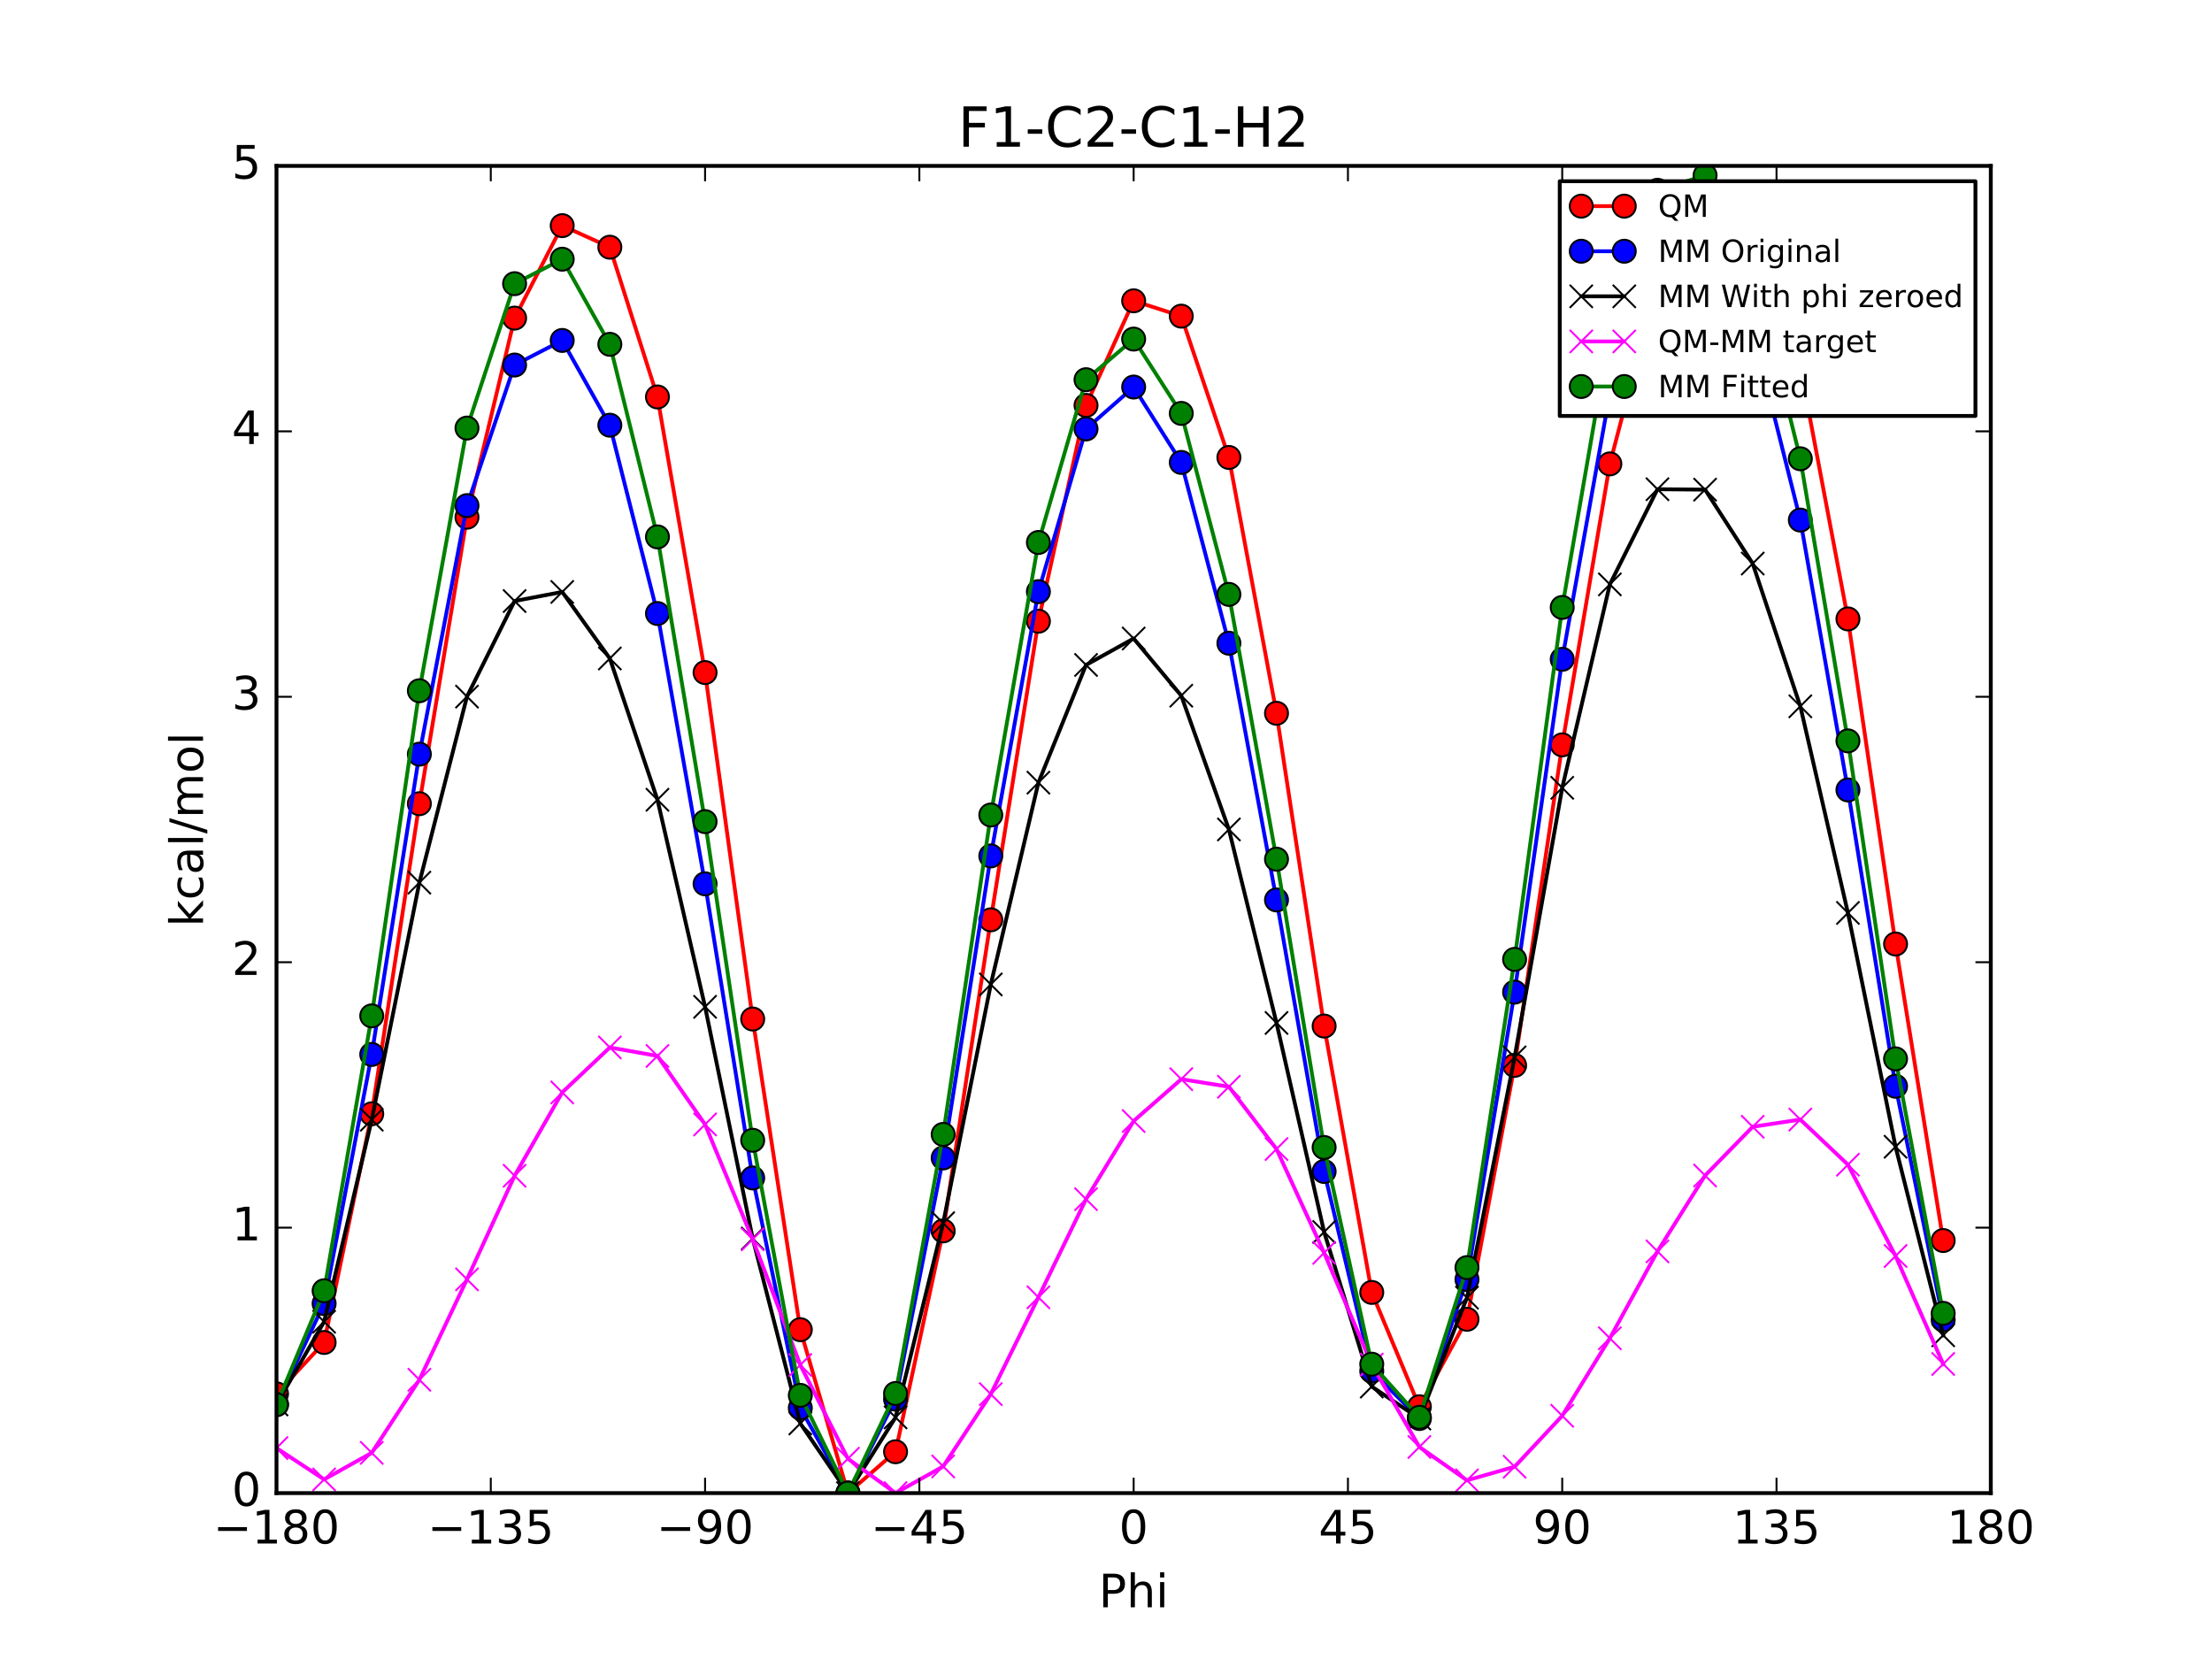 <?xml version="1.0" encoding="utf-8" standalone="no"?>
<!DOCTYPE svg PUBLIC "-//W3C//DTD SVG 1.1//EN"
  "http://www.w3.org/Graphics/SVG/1.1/DTD/svg11.dtd">
<!-- Created with matplotlib (http://matplotlib.org/) -->
<svg height="432pt" version="1.1" viewBox="0 0 576 432" width="576pt" xmlns="http://www.w3.org/2000/svg" xmlns:xlink="http://www.w3.org/1999/xlink">
 <defs>
  <style type="text/css">
*{stroke-linecap:butt;stroke-linejoin:round;stroke-miterlimit:100000;}
  </style>
 </defs>
 <g id="figure_1">
  <g id="patch_1">
   <path d="M 0 432 
L 576 432 
L 576 0 
L 0 0 
z
" style="fill:#ffffff;"/>
  </g>
  <g id="axes_1">
   <g id="patch_2">
    <path d="M 72 388.8 
L 518.4 388.8 
L 518.4 43.2 
L 72 43.2 
z
" style="fill:#ffffff;"/>
   </g>
   <g id="line2d_1">
    <path clip-path="url(#pa36a71d120)" d="M 72 362.944 
L 84.4 349.575 
L 96.8 290.037 
L 109.2 209.284 
L 121.6 134.681 
L 134 82.834 
L 146.4 58.759 
L 158.8 64.37 
L 171.2 103.367 
L 183.6 175.13 
L 196 265.352 
L 208.4 346.251 
L 220.8 388.8 
L 233.2 378.036 
L 245.6 320.522 
L 258 239.521 
L 270.4 161.763 
L 282.8 105.564 
L 295.2 78.333 
L 307.6 82.325 
L 320 119.121 
L 332.4 185.737 
L 344.8 267.187 
L 357.2 336.546 
L 369.6 366.315 
L 382 343.537 
L 394.4 277.42 
L 406.8 193.961 
L 419.2 120.798 
L 431.6 73.403 
L 444 53.758 
L 456.4 60.309 
L 468.8 95.603 
L 481.2 161.164 
L 493.6 245.816 
L 506 323.035 
" style="fill:none;stroke:#ff0000;stroke-linecap:square;"/>
    <defs>
     <path d="M 0 3 
C 0.796 3 1.559 2.684 2.121 2.121 
C 2.684 1.559 3 0.796 3 0 
C 3 -0.796 2.684 -1.559 2.121 -2.121 
C 1.559 -2.684 0.796 -3 0 -3 
C -0.796 -3 -1.559 -2.684 -2.121 -2.121 
C -2.684 -1.559 -3 -0.796 -3 0 
C -3 0.796 -2.684 1.559 -2.121 2.121 
C -1.559 2.684 -0.796 3 0 3 
z
" id="maefcdd4229" style="stroke:#000000;stroke-width:0.5;"/>
    </defs>
    <g clip-path="url(#pa36a71d120)">
     <use style="fill:#ff0000;stroke:#000000;stroke-width:0.5;" x="72" xlink:href="#maefcdd4229" y="362.944"/>
     <use style="fill:#ff0000;stroke:#000000;stroke-width:0.5;" x="84.4" xlink:href="#maefcdd4229" y="349.575"/>
     <use style="fill:#ff0000;stroke:#000000;stroke-width:0.5;" x="96.8" xlink:href="#maefcdd4229" y="290.037"/>
     <use style="fill:#ff0000;stroke:#000000;stroke-width:0.5;" x="109.2" xlink:href="#maefcdd4229" y="209.284"/>
     <use style="fill:#ff0000;stroke:#000000;stroke-width:0.5;" x="121.6" xlink:href="#maefcdd4229" y="134.681"/>
     <use style="fill:#ff0000;stroke:#000000;stroke-width:0.5;" x="134" xlink:href="#maefcdd4229" y="82.834"/>
     <use style="fill:#ff0000;stroke:#000000;stroke-width:0.5;" x="146.4" xlink:href="#maefcdd4229" y="58.759"/>
     <use style="fill:#ff0000;stroke:#000000;stroke-width:0.5;" x="158.8" xlink:href="#maefcdd4229" y="64.37"/>
     <use style="fill:#ff0000;stroke:#000000;stroke-width:0.5;" x="171.2" xlink:href="#maefcdd4229" y="103.367"/>
     <use style="fill:#ff0000;stroke:#000000;stroke-width:0.5;" x="183.6" xlink:href="#maefcdd4229" y="175.13"/>
     <use style="fill:#ff0000;stroke:#000000;stroke-width:0.5;" x="196" xlink:href="#maefcdd4229" y="265.352"/>
     <use style="fill:#ff0000;stroke:#000000;stroke-width:0.5;" x="208.4" xlink:href="#maefcdd4229" y="346.251"/>
     <use style="fill:#ff0000;stroke:#000000;stroke-width:0.5;" x="220.8" xlink:href="#maefcdd4229" y="388.8"/>
     <use style="fill:#ff0000;stroke:#000000;stroke-width:0.5;" x="233.2" xlink:href="#maefcdd4229" y="378.036"/>
     <use style="fill:#ff0000;stroke:#000000;stroke-width:0.5;" x="245.6" xlink:href="#maefcdd4229" y="320.522"/>
     <use style="fill:#ff0000;stroke:#000000;stroke-width:0.5;" x="258" xlink:href="#maefcdd4229" y="239.521"/>
     <use style="fill:#ff0000;stroke:#000000;stroke-width:0.5;" x="270.4" xlink:href="#maefcdd4229" y="161.763"/>
     <use style="fill:#ff0000;stroke:#000000;stroke-width:0.5;" x="282.8" xlink:href="#maefcdd4229" y="105.564"/>
     <use style="fill:#ff0000;stroke:#000000;stroke-width:0.5;" x="295.2" xlink:href="#maefcdd4229" y="78.333"/>
     <use style="fill:#ff0000;stroke:#000000;stroke-width:0.5;" x="307.6" xlink:href="#maefcdd4229" y="82.325"/>
     <use style="fill:#ff0000;stroke:#000000;stroke-width:0.5;" x="320" xlink:href="#maefcdd4229" y="119.121"/>
     <use style="fill:#ff0000;stroke:#000000;stroke-width:0.5;" x="332.4" xlink:href="#maefcdd4229" y="185.737"/>
     <use style="fill:#ff0000;stroke:#000000;stroke-width:0.5;" x="344.8" xlink:href="#maefcdd4229" y="267.187"/>
     <use style="fill:#ff0000;stroke:#000000;stroke-width:0.5;" x="357.2" xlink:href="#maefcdd4229" y="336.546"/>
     <use style="fill:#ff0000;stroke:#000000;stroke-width:0.5;" x="369.6" xlink:href="#maefcdd4229" y="366.315"/>
     <use style="fill:#ff0000;stroke:#000000;stroke-width:0.5;" x="382" xlink:href="#maefcdd4229" y="343.537"/>
     <use style="fill:#ff0000;stroke:#000000;stroke-width:0.5;" x="394.4" xlink:href="#maefcdd4229" y="277.42"/>
     <use style="fill:#ff0000;stroke:#000000;stroke-width:0.5;" x="406.8" xlink:href="#maefcdd4229" y="193.961"/>
     <use style="fill:#ff0000;stroke:#000000;stroke-width:0.5;" x="419.2" xlink:href="#maefcdd4229" y="120.798"/>
     <use style="fill:#ff0000;stroke:#000000;stroke-width:0.5;" x="431.6" xlink:href="#maefcdd4229" y="73.403"/>
     <use style="fill:#ff0000;stroke:#000000;stroke-width:0.5;" x="444" xlink:href="#maefcdd4229" y="53.758"/>
     <use style="fill:#ff0000;stroke:#000000;stroke-width:0.5;" x="456.4" xlink:href="#maefcdd4229" y="60.309"/>
     <use style="fill:#ff0000;stroke:#000000;stroke-width:0.5;" x="468.8" xlink:href="#maefcdd4229" y="95.603"/>
     <use style="fill:#ff0000;stroke:#000000;stroke-width:0.5;" x="481.2" xlink:href="#maefcdd4229" y="161.164"/>
     <use style="fill:#ff0000;stroke:#000000;stroke-width:0.5;" x="493.6" xlink:href="#maefcdd4229" y="245.816"/>
     <use style="fill:#ff0000;stroke:#000000;stroke-width:0.5;" x="506" xlink:href="#maefcdd4229" y="323.035"/>
    </g>
   </g>
   <g id="line2d_2">
    <path clip-path="url(#pa36a71d120)" d="M 72 365.715 
L 84.4 339.439 
L 96.8 274.576 
L 109.2 196.383 
L 121.6 131.659 
L 134 95.055 
L 146.4 88.655 
L 158.8 110.723 
L 171.2 159.758 
L 183.6 230.15 
L 196 306.738 
L 208.4 366.633 
L 220.8 388.8 
L 233.2 364.339 
L 245.6 301.522 
L 258 222.885 
L 270.4 154.065 
L 282.8 111.695 
L 295.2 100.784 
L 307.6 120.416 
L 320 167.492 
L 332.4 234.345 
L 344.8 305.05 
L 357.2 357.034 
L 369.6 369.38 
L 382 333.163 
L 394.4 258.345 
L 406.8 171.683 
L 419.2 102.435 
L 431.6 65.938 
L 444 62.015 
L 456.4 86.007 
L 468.8 135.425 
L 481.2 205.703 
L 493.6 282.859 
L 506 343.677 
" style="fill:none;stroke:#0000ff;stroke-linecap:square;"/>
    <defs>
     <path d="M 0 3 
C 0.796 3 1.559 2.684 2.121 2.121 
C 2.684 1.559 3 0.796 3 0 
C 3 -0.796 2.684 -1.559 2.121 -2.121 
C 1.559 -2.684 0.796 -3 0 -3 
C -0.796 -3 -1.559 -2.684 -2.121 -2.121 
C -2.684 -1.559 -3 -0.796 -3 0 
C -3 0.796 -2.684 1.559 -2.121 2.121 
C -1.559 2.684 -0.796 3 0 3 
z
" id="mc85c82c336" style="stroke:#000000;stroke-width:0.5;"/>
    </defs>
    <g clip-path="url(#pa36a71d120)">
     <use style="fill:#0000ff;stroke:#000000;stroke-width:0.5;" x="72" xlink:href="#mc85c82c336" y="365.715"/>
     <use style="fill:#0000ff;stroke:#000000;stroke-width:0.5;" x="84.4" xlink:href="#mc85c82c336" y="339.439"/>
     <use style="fill:#0000ff;stroke:#000000;stroke-width:0.5;" x="96.8" xlink:href="#mc85c82c336" y="274.576"/>
     <use style="fill:#0000ff;stroke:#000000;stroke-width:0.5;" x="109.2" xlink:href="#mc85c82c336" y="196.383"/>
     <use style="fill:#0000ff;stroke:#000000;stroke-width:0.5;" x="121.6" xlink:href="#mc85c82c336" y="131.659"/>
     <use style="fill:#0000ff;stroke:#000000;stroke-width:0.5;" x="134" xlink:href="#mc85c82c336" y="95.055"/>
     <use style="fill:#0000ff;stroke:#000000;stroke-width:0.5;" x="146.4" xlink:href="#mc85c82c336" y="88.655"/>
     <use style="fill:#0000ff;stroke:#000000;stroke-width:0.5;" x="158.8" xlink:href="#mc85c82c336" y="110.723"/>
     <use style="fill:#0000ff;stroke:#000000;stroke-width:0.5;" x="171.2" xlink:href="#mc85c82c336" y="159.758"/>
     <use style="fill:#0000ff;stroke:#000000;stroke-width:0.5;" x="183.6" xlink:href="#mc85c82c336" y="230.15"/>
     <use style="fill:#0000ff;stroke:#000000;stroke-width:0.5;" x="196" xlink:href="#mc85c82c336" y="306.738"/>
     <use style="fill:#0000ff;stroke:#000000;stroke-width:0.5;" x="208.4" xlink:href="#mc85c82c336" y="366.633"/>
     <use style="fill:#0000ff;stroke:#000000;stroke-width:0.5;" x="220.8" xlink:href="#mc85c82c336" y="388.8"/>
     <use style="fill:#0000ff;stroke:#000000;stroke-width:0.5;" x="233.2" xlink:href="#mc85c82c336" y="364.339"/>
     <use style="fill:#0000ff;stroke:#000000;stroke-width:0.5;" x="245.6" xlink:href="#mc85c82c336" y="301.522"/>
     <use style="fill:#0000ff;stroke:#000000;stroke-width:0.5;" x="258" xlink:href="#mc85c82c336" y="222.885"/>
     <use style="fill:#0000ff;stroke:#000000;stroke-width:0.5;" x="270.4" xlink:href="#mc85c82c336" y="154.065"/>
     <use style="fill:#0000ff;stroke:#000000;stroke-width:0.5;" x="282.8" xlink:href="#mc85c82c336" y="111.695"/>
     <use style="fill:#0000ff;stroke:#000000;stroke-width:0.5;" x="295.2" xlink:href="#mc85c82c336" y="100.784"/>
     <use style="fill:#0000ff;stroke:#000000;stroke-width:0.5;" x="307.6" xlink:href="#mc85c82c336" y="120.416"/>
     <use style="fill:#0000ff;stroke:#000000;stroke-width:0.5;" x="320" xlink:href="#mc85c82c336" y="167.492"/>
     <use style="fill:#0000ff;stroke:#000000;stroke-width:0.5;" x="332.4" xlink:href="#mc85c82c336" y="234.345"/>
     <use style="fill:#0000ff;stroke:#000000;stroke-width:0.5;" x="344.8" xlink:href="#mc85c82c336" y="305.05"/>
     <use style="fill:#0000ff;stroke:#000000;stroke-width:0.5;" x="357.2" xlink:href="#mc85c82c336" y="357.034"/>
     <use style="fill:#0000ff;stroke:#000000;stroke-width:0.5;" x="369.6" xlink:href="#mc85c82c336" y="369.38"/>
     <use style="fill:#0000ff;stroke:#000000;stroke-width:0.5;" x="382" xlink:href="#mc85c82c336" y="333.163"/>
     <use style="fill:#0000ff;stroke:#000000;stroke-width:0.5;" x="394.4" xlink:href="#mc85c82c336" y="258.345"/>
     <use style="fill:#0000ff;stroke:#000000;stroke-width:0.5;" x="406.8" xlink:href="#mc85c82c336" y="171.683"/>
     <use style="fill:#0000ff;stroke:#000000;stroke-width:0.5;" x="419.2" xlink:href="#mc85c82c336" y="102.435"/>
     <use style="fill:#0000ff;stroke:#000000;stroke-width:0.5;" x="431.6" xlink:href="#mc85c82c336" y="65.938"/>
     <use style="fill:#0000ff;stroke:#000000;stroke-width:0.5;" x="444" xlink:href="#mc85c82c336" y="62.015"/>
     <use style="fill:#0000ff;stroke:#000000;stroke-width:0.5;" x="456.4" xlink:href="#mc85c82c336" y="86.007"/>
     <use style="fill:#0000ff;stroke:#000000;stroke-width:0.5;" x="468.8" xlink:href="#mc85c82c336" y="135.425"/>
     <use style="fill:#0000ff;stroke:#000000;stroke-width:0.5;" x="481.2" xlink:href="#mc85c82c336" y="205.703"/>
     <use style="fill:#0000ff;stroke:#000000;stroke-width:0.5;" x="493.6" xlink:href="#mc85c82c336" y="282.859"/>
     <use style="fill:#0000ff;stroke:#000000;stroke-width:0.5;" x="506" xlink:href="#mc85c82c336" y="343.677"/>
    </g>
   </g>
   <g id="line2d_3">
    <path clip-path="url(#pa36a71d120)" d="M 72 365.715 
L 84.4 344.183 
L 96.8 291.568 
L 109.2 229.841 
L 121.6 181.393 
L 134 156.511 
L 146.4 154.14 
L 158.8 171.463 
L 171.2 208.251 
L 183.6 262.176 
L 196 322.489 
L 208.4 370.662 
L 220.8 388.8 
L 233.2 369.084 
L 245.6 318.514 
L 258 256.344 
L 270.4 203.799 
L 282.8 173.151 
L 295.2 166.269 
L 307.6 181.156 
L 320 215.985 
L 332.4 266.371 
L 344.8 320.801 
L 357.2 361.063 
L 369.6 369.38 
L 382 337.908 
L 394.4 275.337 
L 406.8 205.141 
L 419.2 152.169 
L 431.6 127.395 
L 444 127.5 
L 456.4 146.747 
L 468.8 183.918 
L 481.2 237.73 
L 493.6 298.61 
L 506 347.705 
" style="fill:none;stroke:#000000;stroke-linecap:square;"/>
    <defs>
     <path d="M -3 3 
L 3 -3 
M -3 -3 
L 3 3 
" id="m8c3f1b5c31" style="stroke:#000000;stroke-width:0.5;"/>
    </defs>
    <g clip-path="url(#pa36a71d120)">
     <use style="stroke:#000000;stroke-width:0.5;" x="72" xlink:href="#m8c3f1b5c31" y="365.715"/>
     <use style="stroke:#000000;stroke-width:0.5;" x="84.4" xlink:href="#m8c3f1b5c31" y="344.183"/>
     <use style="stroke:#000000;stroke-width:0.5;" x="96.8" xlink:href="#m8c3f1b5c31" y="291.568"/>
     <use style="stroke:#000000;stroke-width:0.5;" x="109.2" xlink:href="#m8c3f1b5c31" y="229.841"/>
     <use style="stroke:#000000;stroke-width:0.5;" x="121.6" xlink:href="#m8c3f1b5c31" y="181.393"/>
     <use style="stroke:#000000;stroke-width:0.5;" x="134" xlink:href="#m8c3f1b5c31" y="156.511"/>
     <use style="stroke:#000000;stroke-width:0.5;" x="146.4" xlink:href="#m8c3f1b5c31" y="154.14"/>
     <use style="stroke:#000000;stroke-width:0.5;" x="158.8" xlink:href="#m8c3f1b5c31" y="171.463"/>
     <use style="stroke:#000000;stroke-width:0.5;" x="171.2" xlink:href="#m8c3f1b5c31" y="208.251"/>
     <use style="stroke:#000000;stroke-width:0.5;" x="183.6" xlink:href="#m8c3f1b5c31" y="262.176"/>
     <use style="stroke:#000000;stroke-width:0.5;" x="196" xlink:href="#m8c3f1b5c31" y="322.489"/>
     <use style="stroke:#000000;stroke-width:0.5;" x="208.4" xlink:href="#m8c3f1b5c31" y="370.662"/>
     <use style="stroke:#000000;stroke-width:0.5;" x="220.8" xlink:href="#m8c3f1b5c31" y="388.8"/>
     <use style="stroke:#000000;stroke-width:0.5;" x="233.2" xlink:href="#m8c3f1b5c31" y="369.084"/>
     <use style="stroke:#000000;stroke-width:0.5;" x="245.6" xlink:href="#m8c3f1b5c31" y="318.514"/>
     <use style="stroke:#000000;stroke-width:0.5;" x="258" xlink:href="#m8c3f1b5c31" y="256.344"/>
     <use style="stroke:#000000;stroke-width:0.5;" x="270.4" xlink:href="#m8c3f1b5c31" y="203.799"/>
     <use style="stroke:#000000;stroke-width:0.5;" x="282.8" xlink:href="#m8c3f1b5c31" y="173.151"/>
     <use style="stroke:#000000;stroke-width:0.5;" x="295.2" xlink:href="#m8c3f1b5c31" y="166.269"/>
     <use style="stroke:#000000;stroke-width:0.5;" x="307.6" xlink:href="#m8c3f1b5c31" y="181.156"/>
     <use style="stroke:#000000;stroke-width:0.5;" x="320" xlink:href="#m8c3f1b5c31" y="215.985"/>
     <use style="stroke:#000000;stroke-width:0.5;" x="332.4" xlink:href="#m8c3f1b5c31" y="266.371"/>
     <use style="stroke:#000000;stroke-width:0.5;" x="344.8" xlink:href="#m8c3f1b5c31" y="320.801"/>
     <use style="stroke:#000000;stroke-width:0.5;" x="357.2" xlink:href="#m8c3f1b5c31" y="361.063"/>
     <use style="stroke:#000000;stroke-width:0.5;" x="369.6" xlink:href="#m8c3f1b5c31" y="369.38"/>
     <use style="stroke:#000000;stroke-width:0.5;" x="382" xlink:href="#m8c3f1b5c31" y="337.908"/>
     <use style="stroke:#000000;stroke-width:0.5;" x="394.4" xlink:href="#m8c3f1b5c31" y="275.337"/>
     <use style="stroke:#000000;stroke-width:0.5;" x="406.8" xlink:href="#m8c3f1b5c31" y="205.141"/>
     <use style="stroke:#000000;stroke-width:0.5;" x="419.2" xlink:href="#m8c3f1b5c31" y="152.169"/>
     <use style="stroke:#000000;stroke-width:0.5;" x="431.6" xlink:href="#m8c3f1b5c31" y="127.395"/>
     <use style="stroke:#000000;stroke-width:0.5;" x="444" xlink:href="#m8c3f1b5c31" y="127.5"/>
     <use style="stroke:#000000;stroke-width:0.5;" x="456.4" xlink:href="#m8c3f1b5c31" y="146.747"/>
     <use style="stroke:#000000;stroke-width:0.5;" x="468.8" xlink:href="#m8c3f1b5c31" y="183.918"/>
     <use style="stroke:#000000;stroke-width:0.5;" x="481.2" xlink:href="#m8c3f1b5c31" y="237.73"/>
     <use style="stroke:#000000;stroke-width:0.5;" x="493.6" xlink:href="#m8c3f1b5c31" y="298.61"/>
     <use style="stroke:#000000;stroke-width:0.5;" x="506" xlink:href="#m8c3f1b5c31" y="347.705"/>
    </g>
   </g>
   <g id="line2d_4">
    <path clip-path="url(#pa36a71d120)" d="M 72 377.077 
L 84.4 385.239 
L 96.8 378.318 
L 109.2 359.291 
L 121.6 333.136 
L 134 306.17 
L 146.4 284.467 
L 158.8 272.754 
L 171.2 274.964 
L 183.6 292.802 
L 196 322.711 
L 208.4 355.437 
L 220.8 379.848 
L 233.2 388.8 
L 245.6 381.856 
L 258 363.025 
L 270.4 337.812 
L 282.8 312.261 
L 295.2 291.912 
L 307.6 281.017 
L 320 282.984 
L 332.4 299.213 
L 344.8 326.234 
L 357.2 355.332 
L 369.6 376.784 
L 382 385.476 
L 394.4 381.931 
L 406.8 368.668 
L 419.2 348.477 
L 431.6 325.856 
L 444 306.106 
L 456.4 293.41 
L 468.8 291.533 
L 481.2 303.283 
L 493.6 327.055 
L 506 355.178 
" style="fill:none;stroke:#ff00ff;stroke-linecap:square;"/>
    <defs>
     <path d="M -3 3 
L 3 -3 
M -3 -3 
L 3 3 
" id="mc86cfc2699" style="stroke:#ff00ff;stroke-width:0.5;"/>
    </defs>
    <g clip-path="url(#pa36a71d120)">
     <use style="fill:#ff00ff;stroke:#ff00ff;stroke-width:0.5;" x="72" xlink:href="#mc86cfc2699" y="377.077"/>
     <use style="fill:#ff00ff;stroke:#ff00ff;stroke-width:0.5;" x="84.4" xlink:href="#mc86cfc2699" y="385.239"/>
     <use style="fill:#ff00ff;stroke:#ff00ff;stroke-width:0.5;" x="96.8" xlink:href="#mc86cfc2699" y="378.318"/>
     <use style="fill:#ff00ff;stroke:#ff00ff;stroke-width:0.5;" x="109.2" xlink:href="#mc86cfc2699" y="359.291"/>
     <use style="fill:#ff00ff;stroke:#ff00ff;stroke-width:0.5;" x="121.6" xlink:href="#mc86cfc2699" y="333.136"/>
     <use style="fill:#ff00ff;stroke:#ff00ff;stroke-width:0.5;" x="134" xlink:href="#mc86cfc2699" y="306.17"/>
     <use style="fill:#ff00ff;stroke:#ff00ff;stroke-width:0.5;" x="146.4" xlink:href="#mc86cfc2699" y="284.467"/>
     <use style="fill:#ff00ff;stroke:#ff00ff;stroke-width:0.5;" x="158.8" xlink:href="#mc86cfc2699" y="272.754"/>
     <use style="fill:#ff00ff;stroke:#ff00ff;stroke-width:0.5;" x="171.2" xlink:href="#mc86cfc2699" y="274.964"/>
     <use style="fill:#ff00ff;stroke:#ff00ff;stroke-width:0.5;" x="183.6" xlink:href="#mc86cfc2699" y="292.802"/>
     <use style="fill:#ff00ff;stroke:#ff00ff;stroke-width:0.5;" x="196" xlink:href="#mc86cfc2699" y="322.711"/>
     <use style="fill:#ff00ff;stroke:#ff00ff;stroke-width:0.5;" x="208.4" xlink:href="#mc86cfc2699" y="355.437"/>
     <use style="fill:#ff00ff;stroke:#ff00ff;stroke-width:0.5;" x="220.8" xlink:href="#mc86cfc2699" y="379.848"/>
     <use style="fill:#ff00ff;stroke:#ff00ff;stroke-width:0.5;" x="233.2" xlink:href="#mc86cfc2699" y="388.8"/>
     <use style="fill:#ff00ff;stroke:#ff00ff;stroke-width:0.5;" x="245.6" xlink:href="#mc86cfc2699" y="381.856"/>
     <use style="fill:#ff00ff;stroke:#ff00ff;stroke-width:0.5;" x="258" xlink:href="#mc86cfc2699" y="363.025"/>
     <use style="fill:#ff00ff;stroke:#ff00ff;stroke-width:0.5;" x="270.4" xlink:href="#mc86cfc2699" y="337.812"/>
     <use style="fill:#ff00ff;stroke:#ff00ff;stroke-width:0.5;" x="282.8" xlink:href="#mc86cfc2699" y="312.261"/>
     <use style="fill:#ff00ff;stroke:#ff00ff;stroke-width:0.5;" x="295.2" xlink:href="#mc86cfc2699" y="291.912"/>
     <use style="fill:#ff00ff;stroke:#ff00ff;stroke-width:0.5;" x="307.6" xlink:href="#mc86cfc2699" y="281.017"/>
     <use style="fill:#ff00ff;stroke:#ff00ff;stroke-width:0.5;" x="320" xlink:href="#mc86cfc2699" y="282.984"/>
     <use style="fill:#ff00ff;stroke:#ff00ff;stroke-width:0.5;" x="332.4" xlink:href="#mc86cfc2699" y="299.213"/>
     <use style="fill:#ff00ff;stroke:#ff00ff;stroke-width:0.5;" x="344.8" xlink:href="#mc86cfc2699" y="326.234"/>
     <use style="fill:#ff00ff;stroke:#ff00ff;stroke-width:0.5;" x="357.2" xlink:href="#mc86cfc2699" y="355.332"/>
     <use style="fill:#ff00ff;stroke:#ff00ff;stroke-width:0.5;" x="369.6" xlink:href="#mc86cfc2699" y="376.784"/>
     <use style="fill:#ff00ff;stroke:#ff00ff;stroke-width:0.5;" x="382" xlink:href="#mc86cfc2699" y="385.476"/>
     <use style="fill:#ff00ff;stroke:#ff00ff;stroke-width:0.5;" x="394.4" xlink:href="#mc86cfc2699" y="381.931"/>
     <use style="fill:#ff00ff;stroke:#ff00ff;stroke-width:0.5;" x="406.8" xlink:href="#mc86cfc2699" y="368.668"/>
     <use style="fill:#ff00ff;stroke:#ff00ff;stroke-width:0.5;" x="419.2" xlink:href="#mc86cfc2699" y="348.477"/>
     <use style="fill:#ff00ff;stroke:#ff00ff;stroke-width:0.5;" x="431.6" xlink:href="#mc86cfc2699" y="325.856"/>
     <use style="fill:#ff00ff;stroke:#ff00ff;stroke-width:0.5;" x="444" xlink:href="#mc86cfc2699" y="306.106"/>
     <use style="fill:#ff00ff;stroke:#ff00ff;stroke-width:0.5;" x="456.4" xlink:href="#mc86cfc2699" y="293.41"/>
     <use style="fill:#ff00ff;stroke:#ff00ff;stroke-width:0.5;" x="468.8" xlink:href="#mc86cfc2699" y="291.533"/>
     <use style="fill:#ff00ff;stroke:#ff00ff;stroke-width:0.5;" x="481.2" xlink:href="#mc86cfc2699" y="303.283"/>
     <use style="fill:#ff00ff;stroke:#ff00ff;stroke-width:0.5;" x="493.6" xlink:href="#mc86cfc2699" y="327.055"/>
     <use style="fill:#ff00ff;stroke:#ff00ff;stroke-width:0.5;" x="506" xlink:href="#mc86cfc2699" y="355.178"/>
    </g>
   </g>
   <g id="line2d_5">
    <path clip-path="url(#pa36a71d120)" d="M 72 365.784 
L 84.4 336.116 
L 96.8 264.529 
L 109.2 179.871 
L 121.6 111.466 
L 134 73.873 
L 146.4 67.496 
L 158.8 89.658 
L 171.2 139.807 
L 183.6 213.949 
L 196 296.926 
L 208.4 363.347 
L 220.8 388.8 
L 233.2 362.861 
L 245.6 295.392 
L 258 212.224 
L 270.4 141.26 
L 282.8 98.871 
L 295.2 88.297 
L 307.6 107.647 
L 320 154.777 
L 332.4 223.733 
L 344.8 298.801 
L 357.2 355.231 
L 369.6 369.066 
L 382 330.076 
L 394.4 249.82 
L 406.8 158.174 
L 419.2 86.43 
L 431.6 49.548 
L 444 45.677 
L 456.4 69.421 
L 468.8 119.46 
L 481.2 192.924 
L 493.6 275.729 
L 506 341.99 
" style="fill:none;stroke:#008000;stroke-linecap:square;"/>
    <defs>
     <path d="M 0 3 
C 0.796 3 1.559 2.684 2.121 2.121 
C 2.684 1.559 3 0.796 3 0 
C 3 -0.796 2.684 -1.559 2.121 -2.121 
C 1.559 -2.684 0.796 -3 0 -3 
C -0.796 -3 -1.559 -2.684 -2.121 -2.121 
C -2.684 -1.559 -3 -0.796 -3 0 
C -3 0.796 -2.684 1.559 -2.121 2.121 
C -1.559 2.684 -0.796 3 0 3 
z
" id="m9a06d2d604" style="stroke:#000000;stroke-width:0.5;"/>
    </defs>
    <g clip-path="url(#pa36a71d120)">
     <use style="fill:#008000;stroke:#000000;stroke-width:0.5;" x="72" xlink:href="#m9a06d2d604" y="365.784"/>
     <use style="fill:#008000;stroke:#000000;stroke-width:0.5;" x="84.4" xlink:href="#m9a06d2d604" y="336.116"/>
     <use style="fill:#008000;stroke:#000000;stroke-width:0.5;" x="96.8" xlink:href="#m9a06d2d604" y="264.529"/>
     <use style="fill:#008000;stroke:#000000;stroke-width:0.5;" x="109.2" xlink:href="#m9a06d2d604" y="179.871"/>
     <use style="fill:#008000;stroke:#000000;stroke-width:0.5;" x="121.6" xlink:href="#m9a06d2d604" y="111.466"/>
     <use style="fill:#008000;stroke:#000000;stroke-width:0.5;" x="134" xlink:href="#m9a06d2d604" y="73.873"/>
     <use style="fill:#008000;stroke:#000000;stroke-width:0.5;" x="146.4" xlink:href="#m9a06d2d604" y="67.496"/>
     <use style="fill:#008000;stroke:#000000;stroke-width:0.5;" x="158.8" xlink:href="#m9a06d2d604" y="89.658"/>
     <use style="fill:#008000;stroke:#000000;stroke-width:0.5;" x="171.2" xlink:href="#m9a06d2d604" y="139.807"/>
     <use style="fill:#008000;stroke:#000000;stroke-width:0.5;" x="183.6" xlink:href="#m9a06d2d604" y="213.949"/>
     <use style="fill:#008000;stroke:#000000;stroke-width:0.5;" x="196" xlink:href="#m9a06d2d604" y="296.926"/>
     <use style="fill:#008000;stroke:#000000;stroke-width:0.5;" x="208.4" xlink:href="#m9a06d2d604" y="363.347"/>
     <use style="fill:#008000;stroke:#000000;stroke-width:0.5;" x="220.8" xlink:href="#m9a06d2d604" y="388.8"/>
     <use style="fill:#008000;stroke:#000000;stroke-width:0.5;" x="233.2" xlink:href="#m9a06d2d604" y="362.861"/>
     <use style="fill:#008000;stroke:#000000;stroke-width:0.5;" x="245.6" xlink:href="#m9a06d2d604" y="295.392"/>
     <use style="fill:#008000;stroke:#000000;stroke-width:0.5;" x="258" xlink:href="#m9a06d2d604" y="212.224"/>
     <use style="fill:#008000;stroke:#000000;stroke-width:0.5;" x="270.4" xlink:href="#m9a06d2d604" y="141.26"/>
     <use style="fill:#008000;stroke:#000000;stroke-width:0.5;" x="282.8" xlink:href="#m9a06d2d604" y="98.871"/>
     <use style="fill:#008000;stroke:#000000;stroke-width:0.5;" x="295.2" xlink:href="#m9a06d2d604" y="88.297"/>
     <use style="fill:#008000;stroke:#000000;stroke-width:0.5;" x="307.6" xlink:href="#m9a06d2d604" y="107.647"/>
     <use style="fill:#008000;stroke:#000000;stroke-width:0.5;" x="320" xlink:href="#m9a06d2d604" y="154.777"/>
     <use style="fill:#008000;stroke:#000000;stroke-width:0.5;" x="332.4" xlink:href="#m9a06d2d604" y="223.733"/>
     <use style="fill:#008000;stroke:#000000;stroke-width:0.5;" x="344.8" xlink:href="#m9a06d2d604" y="298.801"/>
     <use style="fill:#008000;stroke:#000000;stroke-width:0.5;" x="357.2" xlink:href="#m9a06d2d604" y="355.231"/>
     <use style="fill:#008000;stroke:#000000;stroke-width:0.5;" x="369.6" xlink:href="#m9a06d2d604" y="369.066"/>
     <use style="fill:#008000;stroke:#000000;stroke-width:0.5;" x="382" xlink:href="#m9a06d2d604" y="330.076"/>
     <use style="fill:#008000;stroke:#000000;stroke-width:0.5;" x="394.4" xlink:href="#m9a06d2d604" y="249.82"/>
     <use style="fill:#008000;stroke:#000000;stroke-width:0.5;" x="406.8" xlink:href="#m9a06d2d604" y="158.174"/>
     <use style="fill:#008000;stroke:#000000;stroke-width:0.5;" x="419.2" xlink:href="#m9a06d2d604" y="86.43"/>
     <use style="fill:#008000;stroke:#000000;stroke-width:0.5;" x="431.6" xlink:href="#m9a06d2d604" y="49.548"/>
     <use style="fill:#008000;stroke:#000000;stroke-width:0.5;" x="444" xlink:href="#m9a06d2d604" y="45.677"/>
     <use style="fill:#008000;stroke:#000000;stroke-width:0.5;" x="456.4" xlink:href="#m9a06d2d604" y="69.421"/>
     <use style="fill:#008000;stroke:#000000;stroke-width:0.5;" x="468.8" xlink:href="#m9a06d2d604" y="119.46"/>
     <use style="fill:#008000;stroke:#000000;stroke-width:0.5;" x="481.2" xlink:href="#m9a06d2d604" y="192.924"/>
     <use style="fill:#008000;stroke:#000000;stroke-width:0.5;" x="493.6" xlink:href="#m9a06d2d604" y="275.729"/>
     <use style="fill:#008000;stroke:#000000;stroke-width:0.5;" x="506" xlink:href="#m9a06d2d604" y="341.99"/>
    </g>
   </g>
   <g id="patch_3">
    <path d="M 72 388.8 
L 518.4 388.8 
" style="fill:none;stroke:#000000;stroke-linecap:square;stroke-linejoin:miter;"/>
   </g>
   <g id="patch_4">
    <path d="M 518.4 388.8 
L 518.4 43.2 
" style="fill:none;stroke:#000000;stroke-linecap:square;stroke-linejoin:miter;"/>
   </g>
   <g id="patch_5">
    <path d="M 72 388.8 
L 72 43.2 
" style="fill:none;stroke:#000000;stroke-linecap:square;stroke-linejoin:miter;"/>
   </g>
   <g id="patch_6">
    <path d="M 72 43.2 
L 518.4 43.2 
" style="fill:none;stroke:#000000;stroke-linecap:square;stroke-linejoin:miter;"/>
   </g>
   <g id="matplotlib.axis_1">
    <g id="xtick_1">
     <g id="line2d_6">
      <defs>
       <path d="M 0 0 
L 0 -4 
" id="m1ef13264e8" style="stroke:#000000;stroke-width:0.5;"/>
      </defs>
      <g>
       <use style="stroke:#000000;stroke-width:0.5;" x="72.0" xlink:href="#m1ef13264e8" y="388.8"/>
      </g>
     </g>
     <g id="line2d_7">
      <defs>
       <path d="M 0 0 
L 0 4 
" id="ma966ab167a" style="stroke:#000000;stroke-width:0.5;"/>
      </defs>
      <g>
       <use style="stroke:#000000;stroke-width:0.5;" x="72.0" xlink:href="#ma966ab167a" y="43.2"/>
      </g>
     </g>
     <g id="text_1">
      <!-- −180 -->
      <defs>
       <path d="M 10.594 35.5 
L 73.188 35.5 
L 73.188 27.203 
L 10.594 27.203 
z
" id="BitstreamVeraSans-Roman-2212"/>
       <path d="M 31.781 34.625 
Q 24.75 34.625 20.719 30.859 
Q 16.703 27.094 16.703 20.516 
Q 16.703 13.922 20.719 10.156 
Q 24.75 6.391 31.781 6.391 
Q 38.812 6.391 42.859 10.172 
Q 46.922 13.969 46.922 20.516 
Q 46.922 27.094 42.891 30.859 
Q 38.875 34.625 31.781 34.625 
M 21.922 38.812 
Q 15.578 40.375 12.031 44.719 
Q 8.5 49.078 8.5 55.328 
Q 8.5 64.062 14.719 69.141 
Q 20.953 74.219 31.781 74.219 
Q 42.672 74.219 48.875 69.141 
Q 55.078 64.062 55.078 55.328 
Q 55.078 49.078 51.531 44.719 
Q 48 40.375 41.703 38.812 
Q 48.828 37.156 52.797 32.312 
Q 56.781 27.484 56.781 20.516 
Q 56.781 9.906 50.312 4.234 
Q 43.844 -1.422 31.781 -1.422 
Q 19.734 -1.422 13.25 4.234 
Q 6.781 9.906 6.781 20.516 
Q 6.781 27.484 10.781 32.312 
Q 14.797 37.156 21.922 38.812 
M 18.312 54.391 
Q 18.312 48.734 21.844 45.562 
Q 25.391 42.391 31.781 42.391 
Q 38.141 42.391 41.719 45.562 
Q 45.312 48.734 45.312 54.391 
Q 45.312 60.062 41.719 63.234 
Q 38.141 66.406 31.781 66.406 
Q 25.391 66.406 21.844 63.234 
Q 18.312 60.062 18.312 54.391 
" id="BitstreamVeraSans-Roman-38"/>
       <path d="M 12.406 8.297 
L 28.516 8.297 
L 28.516 63.922 
L 10.984 60.406 
L 10.984 69.391 
L 28.422 72.906 
L 38.281 72.906 
L 38.281 8.297 
L 54.391 8.297 
L 54.391 0 
L 12.406 0 
z
" id="BitstreamVeraSans-Roman-31"/>
       <path d="M 31.781 66.406 
Q 24.172 66.406 20.328 58.906 
Q 16.5 51.422 16.5 36.375 
Q 16.5 21.391 20.328 13.891 
Q 24.172 6.391 31.781 6.391 
Q 39.453 6.391 43.281 13.891 
Q 47.125 21.391 47.125 36.375 
Q 47.125 51.422 43.281 58.906 
Q 39.453 66.406 31.781 66.406 
M 31.781 74.219 
Q 44.047 74.219 50.516 64.516 
Q 56.984 54.828 56.984 36.375 
Q 56.984 17.969 50.516 8.266 
Q 44.047 -1.422 31.781 -1.422 
Q 19.531 -1.422 13.062 8.266 
Q 6.594 17.969 6.594 36.375 
Q 6.594 54.828 13.062 64.516 
Q 19.531 74.219 31.781 74.219 
" id="BitstreamVeraSans-Roman-30"/>
      </defs>
      <g transform="translate(55.52 401.918)scale(0.12 -0.12)">
       <use xlink:href="#BitstreamVeraSans-Roman-2212"/>
       <use x="83.789" xlink:href="#BitstreamVeraSans-Roman-31"/>
       <use x="147.412" xlink:href="#BitstreamVeraSans-Roman-38"/>
       <use x="211.035" xlink:href="#BitstreamVeraSans-Roman-30"/>
      </g>
     </g>
    </g>
    <g id="xtick_2">
     <g id="line2d_8">
      <g>
       <use style="stroke:#000000;stroke-width:0.5;" x="127.8" xlink:href="#m1ef13264e8" y="388.8"/>
      </g>
     </g>
     <g id="line2d_9">
      <g>
       <use style="stroke:#000000;stroke-width:0.5;" x="127.8" xlink:href="#ma966ab167a" y="43.2"/>
      </g>
     </g>
     <g id="text_2">
      <!-- −135 -->
      <defs>
       <path d="M 10.797 72.906 
L 49.516 72.906 
L 49.516 64.594 
L 19.828 64.594 
L 19.828 46.734 
Q 21.969 47.469 24.109 47.828 
Q 26.266 48.188 28.422 48.188 
Q 40.625 48.188 47.75 41.5 
Q 54.891 34.812 54.891 23.391 
Q 54.891 11.625 47.562 5.094 
Q 40.234 -1.422 26.906 -1.422 
Q 22.312 -1.422 17.547 -0.641 
Q 12.797 0.141 7.719 1.703 
L 7.719 11.625 
Q 12.109 9.234 16.797 8.062 
Q 21.484 6.891 26.703 6.891 
Q 35.156 6.891 40.078 11.328 
Q 45.016 15.766 45.016 23.391 
Q 45.016 31 40.078 35.438 
Q 35.156 39.891 26.703 39.891 
Q 22.75 39.891 18.812 39.016 
Q 14.891 38.141 10.797 36.281 
z
" id="BitstreamVeraSans-Roman-35"/>
       <path d="M 40.578 39.312 
Q 47.656 37.797 51.625 33 
Q 55.609 28.219 55.609 21.188 
Q 55.609 10.406 48.188 4.484 
Q 40.766 -1.422 27.094 -1.422 
Q 22.516 -1.422 17.656 -0.516 
Q 12.797 0.391 7.625 2.203 
L 7.625 11.719 
Q 11.719 9.328 16.594 8.109 
Q 21.484 6.891 26.812 6.891 
Q 36.078 6.891 40.938 10.547 
Q 45.797 14.203 45.797 21.188 
Q 45.797 27.641 41.281 31.266 
Q 36.766 34.906 28.719 34.906 
L 20.219 34.906 
L 20.219 43.016 
L 29.109 43.016 
Q 36.375 43.016 40.234 45.922 
Q 44.094 48.828 44.094 54.297 
Q 44.094 59.906 40.109 62.906 
Q 36.141 65.922 28.719 65.922 
Q 24.656 65.922 20.016 65.031 
Q 15.375 64.156 9.812 62.312 
L 9.812 71.094 
Q 15.438 72.656 20.344 73.438 
Q 25.25 74.219 29.594 74.219 
Q 40.828 74.219 47.359 69.109 
Q 53.906 64.016 53.906 55.328 
Q 53.906 49.266 50.438 45.094 
Q 46.969 40.922 40.578 39.312 
" id="BitstreamVeraSans-Roman-33"/>
      </defs>
      <g transform="translate(111.32 401.918)scale(0.12 -0.12)">
       <use xlink:href="#BitstreamVeraSans-Roman-2212"/>
       <use x="83.789" xlink:href="#BitstreamVeraSans-Roman-31"/>
       <use x="147.412" xlink:href="#BitstreamVeraSans-Roman-33"/>
       <use x="211.035" xlink:href="#BitstreamVeraSans-Roman-35"/>
      </g>
     </g>
    </g>
    <g id="xtick_3">
     <g id="line2d_10">
      <g>
       <use style="stroke:#000000;stroke-width:0.5;" x="183.6" xlink:href="#m1ef13264e8" y="388.8"/>
      </g>
     </g>
     <g id="line2d_11">
      <g>
       <use style="stroke:#000000;stroke-width:0.5;" x="183.6" xlink:href="#ma966ab167a" y="43.2"/>
      </g>
     </g>
     <g id="text_3">
      <!-- −90 -->
      <defs>
       <path d="M 10.984 1.516 
L 10.984 10.5 
Q 14.703 8.734 18.5 7.812 
Q 22.312 6.891 25.984 6.891 
Q 35.75 6.891 40.891 13.453 
Q 46.047 20.016 46.781 33.406 
Q 43.953 29.203 39.594 26.953 
Q 35.25 24.703 29.984 24.703 
Q 19.047 24.703 12.672 31.312 
Q 6.297 37.938 6.297 49.422 
Q 6.297 60.641 12.938 67.422 
Q 19.578 74.219 30.609 74.219 
Q 43.266 74.219 49.922 64.516 
Q 56.594 54.828 56.594 36.375 
Q 56.594 19.141 48.406 8.859 
Q 40.234 -1.422 26.422 -1.422 
Q 22.703 -1.422 18.891 -0.688 
Q 15.094 0.047 10.984 1.516 
M 30.609 32.422 
Q 37.25 32.422 41.125 36.953 
Q 45.016 41.5 45.016 49.422 
Q 45.016 57.281 41.125 61.844 
Q 37.25 66.406 30.609 66.406 
Q 23.969 66.406 20.094 61.844 
Q 16.219 57.281 16.219 49.422 
Q 16.219 41.5 20.094 36.953 
Q 23.969 32.422 30.609 32.422 
" id="BitstreamVeraSans-Roman-39"/>
      </defs>
      <g transform="translate(170.937 401.918)scale(0.12 -0.12)">
       <use xlink:href="#BitstreamVeraSans-Roman-2212"/>
       <use x="83.789" xlink:href="#BitstreamVeraSans-Roman-39"/>
       <use x="147.412" xlink:href="#BitstreamVeraSans-Roman-30"/>
      </g>
     </g>
    </g>
    <g id="xtick_4">
     <g id="line2d_12">
      <g>
       <use style="stroke:#000000;stroke-width:0.5;" x="239.4" xlink:href="#m1ef13264e8" y="388.8"/>
      </g>
     </g>
     <g id="line2d_13">
      <g>
       <use style="stroke:#000000;stroke-width:0.5;" x="239.4" xlink:href="#ma966ab167a" y="43.2"/>
      </g>
     </g>
     <g id="text_4">
      <!-- −45 -->
      <defs>
       <path d="M 37.797 64.312 
L 12.891 25.391 
L 37.797 25.391 
z
M 35.203 72.906 
L 47.609 72.906 
L 47.609 25.391 
L 58.016 25.391 
L 58.016 17.188 
L 47.609 17.188 
L 47.609 0 
L 37.797 0 
L 37.797 17.188 
L 4.891 17.188 
L 4.891 26.703 
z
" id="BitstreamVeraSans-Roman-34"/>
      </defs>
      <g transform="translate(226.737 401.918)scale(0.12 -0.12)">
       <use xlink:href="#BitstreamVeraSans-Roman-2212"/>
       <use x="83.789" xlink:href="#BitstreamVeraSans-Roman-34"/>
       <use x="147.412" xlink:href="#BitstreamVeraSans-Roman-35"/>
      </g>
     </g>
    </g>
    <g id="xtick_5">
     <g id="line2d_14">
      <g>
       <use style="stroke:#000000;stroke-width:0.5;" x="295.2" xlink:href="#m1ef13264e8" y="388.8"/>
      </g>
     </g>
     <g id="line2d_15">
      <g>
       <use style="stroke:#000000;stroke-width:0.5;" x="295.2" xlink:href="#ma966ab167a" y="43.2"/>
      </g>
     </g>
     <g id="text_5">
      <!-- 0 -->
      <g transform="translate(291.382 401.918)scale(0.12 -0.12)">
       <use xlink:href="#BitstreamVeraSans-Roman-30"/>
      </g>
     </g>
    </g>
    <g id="xtick_6">
     <g id="line2d_16">
      <g>
       <use style="stroke:#000000;stroke-width:0.5;" x="351.0" xlink:href="#m1ef13264e8" y="388.8"/>
      </g>
     </g>
     <g id="line2d_17">
      <g>
       <use style="stroke:#000000;stroke-width:0.5;" x="351.0" xlink:href="#ma966ab167a" y="43.2"/>
      </g>
     </g>
     <g id="text_6">
      <!-- 45 -->
      <g transform="translate(343.365 401.918)scale(0.12 -0.12)">
       <use xlink:href="#BitstreamVeraSans-Roman-34"/>
       <use x="63.623" xlink:href="#BitstreamVeraSans-Roman-35"/>
      </g>
     </g>
    </g>
    <g id="xtick_7">
     <g id="line2d_18">
      <g>
       <use style="stroke:#000000;stroke-width:0.5;" x="406.8" xlink:href="#m1ef13264e8" y="388.8"/>
      </g>
     </g>
     <g id="line2d_19">
      <g>
       <use style="stroke:#000000;stroke-width:0.5;" x="406.8" xlink:href="#ma966ab167a" y="43.2"/>
      </g>
     </g>
     <g id="text_7">
      <!-- 90 -->
      <g transform="translate(399.165 401.918)scale(0.12 -0.12)">
       <use xlink:href="#BitstreamVeraSans-Roman-39"/>
       <use x="63.623" xlink:href="#BitstreamVeraSans-Roman-30"/>
      </g>
     </g>
    </g>
    <g id="xtick_8">
     <g id="line2d_20">
      <g>
       <use style="stroke:#000000;stroke-width:0.5;" x="462.6" xlink:href="#m1ef13264e8" y="388.8"/>
      </g>
     </g>
     <g id="line2d_21">
      <g>
       <use style="stroke:#000000;stroke-width:0.5;" x="462.6" xlink:href="#ma966ab167a" y="43.2"/>
      </g>
     </g>
     <g id="text_8">
      <!-- 135 -->
      <g transform="translate(451.147 401.918)scale(0.12 -0.12)">
       <use xlink:href="#BitstreamVeraSans-Roman-31"/>
       <use x="63.623" xlink:href="#BitstreamVeraSans-Roman-33"/>
       <use x="127.246" xlink:href="#BitstreamVeraSans-Roman-35"/>
      </g>
     </g>
    </g>
    <g id="xtick_9">
     <g id="line2d_22">
      <g>
       <use style="stroke:#000000;stroke-width:0.5;" x="518.4" xlink:href="#m1ef13264e8" y="388.8"/>
      </g>
     </g>
     <g id="line2d_23">
      <g>
       <use style="stroke:#000000;stroke-width:0.5;" x="518.4" xlink:href="#ma966ab167a" y="43.2"/>
      </g>
     </g>
     <g id="text_9">
      <!-- 180 -->
      <g transform="translate(506.947 401.918)scale(0.12 -0.12)">
       <use xlink:href="#BitstreamVeraSans-Roman-31"/>
       <use x="63.623" xlink:href="#BitstreamVeraSans-Roman-38"/>
       <use x="127.246" xlink:href="#BitstreamVeraSans-Roman-30"/>
      </g>
     </g>
    </g>
    <g id="text_10">
     <!-- Phi -->
     <defs>
      <path d="M 9.422 54.688 
L 18.406 54.688 
L 18.406 0 
L 9.422 0 
z
M 9.422 75.984 
L 18.406 75.984 
L 18.406 64.594 
L 9.422 64.594 
z
" id="BitstreamVeraSans-Roman-69"/>
      <path d="M 54.891 33.016 
L 54.891 0 
L 45.906 0 
L 45.906 32.719 
Q 45.906 40.484 42.875 44.328 
Q 39.844 48.188 33.797 48.188 
Q 26.516 48.188 22.312 43.547 
Q 18.109 38.922 18.109 30.906 
L 18.109 0 
L 9.078 0 
L 9.078 75.984 
L 18.109 75.984 
L 18.109 46.188 
Q 21.344 51.125 25.703 53.562 
Q 30.078 56 35.797 56 
Q 45.219 56 50.047 50.172 
Q 54.891 44.344 54.891 33.016 
" id="BitstreamVeraSans-Roman-68"/>
      <path d="M 19.672 64.797 
L 19.672 37.406 
L 32.078 37.406 
Q 38.969 37.406 42.719 40.969 
Q 46.484 44.531 46.484 51.125 
Q 46.484 57.672 42.719 61.234 
Q 38.969 64.797 32.078 64.797 
z
M 9.812 72.906 
L 32.078 72.906 
Q 44.344 72.906 50.609 67.359 
Q 56.891 61.812 56.891 51.125 
Q 56.891 40.328 50.609 34.812 
Q 44.344 29.297 32.078 29.297 
L 19.672 29.297 
L 19.672 0 
L 9.812 0 
z
" id="BitstreamVeraSans-Roman-50"/>
     </defs>
     <g transform="translate(286.113 418.532)scale(0.12 -0.12)">
      <use xlink:href="#BitstreamVeraSans-Roman-50"/>
      <use x="60.303" xlink:href="#BitstreamVeraSans-Roman-68"/>
      <use x="123.682" xlink:href="#BitstreamVeraSans-Roman-69"/>
     </g>
    </g>
   </g>
   <g id="matplotlib.axis_2">
    <g id="ytick_1">
     <g id="line2d_24">
      <defs>
       <path d="M 0 0 
L 4 0 
" id="mf674ffce9c" style="stroke:#000000;stroke-width:0.5;"/>
      </defs>
      <g>
       <use style="stroke:#000000;stroke-width:0.5;" x="72.0" xlink:href="#mf674ffce9c" y="388.8"/>
      </g>
     </g>
     <g id="line2d_25">
      <defs>
       <path d="M 0 0 
L -4 0 
" id="m5ec0c57ae4" style="stroke:#000000;stroke-width:0.5;"/>
      </defs>
      <g>
       <use style="stroke:#000000;stroke-width:0.5;" x="518.4" xlink:href="#m5ec0c57ae4" y="388.8"/>
      </g>
     </g>
     <g id="text_11">
      <!-- 0 -->
      <g transform="translate(60.365 392.111)scale(0.12 -0.12)">
       <use xlink:href="#BitstreamVeraSans-Roman-30"/>
      </g>
     </g>
    </g>
    <g id="ytick_2">
     <g id="line2d_26">
      <g>
       <use style="stroke:#000000;stroke-width:0.5;" x="72.0" xlink:href="#mf674ffce9c" y="319.68"/>
      </g>
     </g>
     <g id="line2d_27">
      <g>
       <use style="stroke:#000000;stroke-width:0.5;" x="518.4" xlink:href="#m5ec0c57ae4" y="319.68"/>
      </g>
     </g>
     <g id="text_12">
      <!-- 1 -->
      <g transform="translate(60.365 322.991)scale(0.12 -0.12)">
       <use xlink:href="#BitstreamVeraSans-Roman-31"/>
      </g>
     </g>
    </g>
    <g id="ytick_3">
     <g id="line2d_28">
      <g>
       <use style="stroke:#000000;stroke-width:0.5;" x="72.0" xlink:href="#mf674ffce9c" y="250.56"/>
      </g>
     </g>
     <g id="line2d_29">
      <g>
       <use style="stroke:#000000;stroke-width:0.5;" x="518.4" xlink:href="#m5ec0c57ae4" y="250.56"/>
      </g>
     </g>
     <g id="text_13">
      <!-- 2 -->
      <defs>
       <path d="M 19.188 8.297 
L 53.609 8.297 
L 53.609 0 
L 7.328 0 
L 7.328 8.297 
Q 12.938 14.109 22.625 23.891 
Q 32.328 33.688 34.812 36.531 
Q 39.547 41.844 41.422 45.531 
Q 43.312 49.219 43.312 52.781 
Q 43.312 58.594 39.234 62.25 
Q 35.156 65.922 28.609 65.922 
Q 23.969 65.922 18.812 64.312 
Q 13.672 62.703 7.812 59.422 
L 7.812 69.391 
Q 13.766 71.781 18.938 73 
Q 24.125 74.219 28.422 74.219 
Q 39.75 74.219 46.484 68.547 
Q 53.219 62.891 53.219 53.422 
Q 53.219 48.922 51.531 44.891 
Q 49.859 40.875 45.406 35.406 
Q 44.188 33.984 37.641 27.219 
Q 31.109 20.453 19.188 8.297 
" id="BitstreamVeraSans-Roman-32"/>
      </defs>
      <g transform="translate(60.365 253.871)scale(0.12 -0.12)">
       <use xlink:href="#BitstreamVeraSans-Roman-32"/>
      </g>
     </g>
    </g>
    <g id="ytick_4">
     <g id="line2d_30">
      <g>
       <use style="stroke:#000000;stroke-width:0.5;" x="72.0" xlink:href="#mf674ffce9c" y="181.44"/>
      </g>
     </g>
     <g id="line2d_31">
      <g>
       <use style="stroke:#000000;stroke-width:0.5;" x="518.4" xlink:href="#m5ec0c57ae4" y="181.44"/>
      </g>
     </g>
     <g id="text_14">
      <!-- 3 -->
      <g transform="translate(60.365 184.751)scale(0.12 -0.12)">
       <use xlink:href="#BitstreamVeraSans-Roman-33"/>
      </g>
     </g>
    </g>
    <g id="ytick_5">
     <g id="line2d_32">
      <g>
       <use style="stroke:#000000;stroke-width:0.5;" x="72.0" xlink:href="#mf674ffce9c" y="112.32"/>
      </g>
     </g>
     <g id="line2d_33">
      <g>
       <use style="stroke:#000000;stroke-width:0.5;" x="518.4" xlink:href="#m5ec0c57ae4" y="112.32"/>
      </g>
     </g>
     <g id="text_15">
      <!-- 4 -->
      <g transform="translate(60.365 115.631)scale(0.12 -0.12)">
       <use xlink:href="#BitstreamVeraSans-Roman-34"/>
      </g>
     </g>
    </g>
    <g id="ytick_6">
     <g id="line2d_34">
      <g>
       <use style="stroke:#000000;stroke-width:0.5;" x="72.0" xlink:href="#mf674ffce9c" y="43.2"/>
      </g>
     </g>
     <g id="line2d_35">
      <g>
       <use style="stroke:#000000;stroke-width:0.5;" x="518.4" xlink:href="#m5ec0c57ae4" y="43.2"/>
      </g>
     </g>
     <g id="text_16">
      <!-- 5 -->
      <g transform="translate(60.365 46.511)scale(0.12 -0.12)">
       <use xlink:href="#BitstreamVeraSans-Roman-35"/>
      </g>
     </g>
    </g>
    <g id="text_17">
     <!-- kcal/mol -->
     <defs>
      <path d="M 34.281 27.484 
Q 23.391 27.484 19.188 25 
Q 14.984 22.516 14.984 16.5 
Q 14.984 11.719 18.141 8.906 
Q 21.297 6.109 26.703 6.109 
Q 34.188 6.109 38.703 11.406 
Q 43.219 16.703 43.219 25.484 
L 43.219 27.484 
z
M 52.203 31.203 
L 52.203 0 
L 43.219 0 
L 43.219 8.297 
Q 40.141 3.328 35.547 0.953 
Q 30.953 -1.422 24.312 -1.422 
Q 15.922 -1.422 10.953 3.297 
Q 6 8.016 6 15.922 
Q 6 25.141 12.172 29.828 
Q 18.359 34.516 30.609 34.516 
L 43.219 34.516 
L 43.219 35.406 
Q 43.219 41.609 39.141 45 
Q 35.062 48.391 27.688 48.391 
Q 23 48.391 18.547 47.266 
Q 14.109 46.141 10.016 43.891 
L 10.016 52.203 
Q 14.938 54.109 19.578 55.047 
Q 24.219 56 28.609 56 
Q 40.484 56 46.344 49.844 
Q 52.203 43.703 52.203 31.203 
" id="BitstreamVeraSans-Roman-61"/>
      <path d="M 25.391 72.906 
L 33.688 72.906 
L 8.297 -9.281 
L 0 -9.281 
z
" id="BitstreamVeraSans-Roman-2f"/>
      <path d="M 48.781 52.594 
L 48.781 44.188 
Q 44.969 46.297 41.141 47.344 
Q 37.312 48.391 33.406 48.391 
Q 24.656 48.391 19.812 42.844 
Q 14.984 37.312 14.984 27.297 
Q 14.984 17.281 19.812 11.734 
Q 24.656 6.203 33.406 6.203 
Q 37.312 6.203 41.141 7.25 
Q 44.969 8.297 48.781 10.406 
L 48.781 2.094 
Q 45.016 0.344 40.984 -0.531 
Q 36.969 -1.422 32.422 -1.422 
Q 20.062 -1.422 12.781 6.344 
Q 5.516 14.109 5.516 27.297 
Q 5.516 40.672 12.859 48.328 
Q 20.219 56 33.016 56 
Q 37.156 56 41.109 55.141 
Q 45.062 54.297 48.781 52.594 
" id="BitstreamVeraSans-Roman-63"/>
      <path d="M 30.609 48.391 
Q 23.391 48.391 19.188 42.75 
Q 14.984 37.109 14.984 27.297 
Q 14.984 17.484 19.156 11.844 
Q 23.344 6.203 30.609 6.203 
Q 37.797 6.203 41.984 11.859 
Q 46.188 17.531 46.188 27.297 
Q 46.188 37.016 41.984 42.703 
Q 37.797 48.391 30.609 48.391 
M 30.609 56 
Q 42.328 56 49.016 48.375 
Q 55.719 40.766 55.719 27.297 
Q 55.719 13.875 49.016 6.219 
Q 42.328 -1.422 30.609 -1.422 
Q 18.844 -1.422 12.172 6.219 
Q 5.516 13.875 5.516 27.297 
Q 5.516 40.766 12.172 48.375 
Q 18.844 56 30.609 56 
" id="BitstreamVeraSans-Roman-6f"/>
      <path d="M 9.422 75.984 
L 18.406 75.984 
L 18.406 0 
L 9.422 0 
z
" id="BitstreamVeraSans-Roman-6c"/>
      <path d="M 9.078 75.984 
L 18.109 75.984 
L 18.109 31.109 
L 44.922 54.688 
L 56.391 54.688 
L 27.391 29.109 
L 57.625 0 
L 45.906 0 
L 18.109 26.703 
L 18.109 0 
L 9.078 0 
z
" id="BitstreamVeraSans-Roman-6b"/>
      <path d="M 52 44.188 
Q 55.375 50.25 60.062 53.125 
Q 64.75 56 71.094 56 
Q 79.641 56 84.281 50.016 
Q 88.922 44.047 88.922 33.016 
L 88.922 0 
L 79.891 0 
L 79.891 32.719 
Q 79.891 40.578 77.094 44.375 
Q 74.312 48.188 68.609 48.188 
Q 61.625 48.188 57.562 43.547 
Q 53.516 38.922 53.516 30.906 
L 53.516 0 
L 44.484 0 
L 44.484 32.719 
Q 44.484 40.625 41.703 44.406 
Q 38.922 48.188 33.109 48.188 
Q 26.219 48.188 22.156 43.531 
Q 18.109 38.875 18.109 30.906 
L 18.109 0 
L 9.078 0 
L 9.078 54.688 
L 18.109 54.688 
L 18.109 46.188 
Q 21.188 51.219 25.484 53.609 
Q 29.781 56 35.688 56 
Q 41.656 56 45.828 52.969 
Q 50 49.953 52 44.188 
" id="BitstreamVeraSans-Roman-6d"/>
     </defs>
     <g transform="translate(52.869 241.321)rotate(-90.0)scale(0.12 -0.12)">
      <use xlink:href="#BitstreamVeraSans-Roman-6b"/>
      <use x="57.91" xlink:href="#BitstreamVeraSans-Roman-63"/>
      <use x="112.891" xlink:href="#BitstreamVeraSans-Roman-61"/>
      <use x="174.17" xlink:href="#BitstreamVeraSans-Roman-6c"/>
      <use x="201.953" xlink:href="#BitstreamVeraSans-Roman-2f"/>
      <use x="235.645" xlink:href="#BitstreamVeraSans-Roman-6d"/>
      <use x="333.057" xlink:href="#BitstreamVeraSans-Roman-6f"/>
      <use x="394.238" xlink:href="#BitstreamVeraSans-Roman-6c"/>
     </g>
    </g>
   </g>
   <g id="text_18">
    <!-- F1-C2-C1-H2 -->
    <defs>
     <path d="M 9.812 72.906 
L 51.703 72.906 
L 51.703 64.594 
L 19.672 64.594 
L 19.672 43.109 
L 48.578 43.109 
L 48.578 34.812 
L 19.672 34.812 
L 19.672 0 
L 9.812 0 
z
" id="BitstreamVeraSans-Roman-46"/>
     <path d="M 64.406 67.281 
L 64.406 56.891 
Q 59.422 61.531 53.781 63.812 
Q 48.141 66.109 41.797 66.109 
Q 29.297 66.109 22.656 58.469 
Q 16.016 50.828 16.016 36.375 
Q 16.016 21.969 22.656 14.328 
Q 29.297 6.688 41.797 6.688 
Q 48.141 6.688 53.781 8.984 
Q 59.422 11.281 64.406 15.922 
L 64.406 5.609 
Q 59.234 2.094 53.438 0.328 
Q 47.656 -1.422 41.219 -1.422 
Q 24.656 -1.422 15.125 8.703 
Q 5.609 18.844 5.609 36.375 
Q 5.609 53.953 15.125 64.078 
Q 24.656 74.219 41.219 74.219 
Q 47.75 74.219 53.531 72.484 
Q 59.328 70.75 64.406 67.281 
" id="BitstreamVeraSans-Roman-43"/>
     <path d="M 9.812 72.906 
L 19.672 72.906 
L 19.672 43.016 
L 55.516 43.016 
L 55.516 72.906 
L 65.375 72.906 
L 65.375 0 
L 55.516 0 
L 55.516 34.719 
L 19.672 34.719 
L 19.672 0 
L 9.812 0 
z
" id="BitstreamVeraSans-Roman-48"/>
     <path d="M 4.891 31.391 
L 31.203 31.391 
L 31.203 23.391 
L 4.891 23.391 
z
" id="BitstreamVeraSans-Roman-2d"/>
    </defs>
    <g transform="translate(249.472 38.2)scale(0.144 -0.144)">
     <use xlink:href="#BitstreamVeraSans-Roman-46"/>
     <use x="57.52" xlink:href="#BitstreamVeraSans-Roman-31"/>
     <use x="121.143" xlink:href="#BitstreamVeraSans-Roman-2d"/>
     <use x="157.227" xlink:href="#BitstreamVeraSans-Roman-43"/>
     <use x="227.051" xlink:href="#BitstreamVeraSans-Roman-32"/>
     <use x="290.674" xlink:href="#BitstreamVeraSans-Roman-2d"/>
     <use x="326.758" xlink:href="#BitstreamVeraSans-Roman-43"/>
     <use x="396.582" xlink:href="#BitstreamVeraSans-Roman-31"/>
     <use x="460.205" xlink:href="#BitstreamVeraSans-Roman-2d"/>
     <use x="496.289" xlink:href="#BitstreamVeraSans-Roman-48"/>
     <use x="571.484" xlink:href="#BitstreamVeraSans-Roman-32"/>
    </g>
   </g>
   <g id="legend_1">
    <g id="patch_7">
     <path d="M 406.156 108.312 
L 514.4 108.312 
L 514.4 47.2 
L 406.156 47.2 
z
" style="fill:#ffffff;stroke:#000000;stroke-linejoin:miter;"/>
    </g>
    <g id="line2d_36">
     <path d="M 411.756 53.679 
L 422.956 53.679 
" style="fill:none;stroke:#ff0000;stroke-linecap:square;"/>
    </g>
    <g id="line2d_37">
     <g>
      <use style="fill:#ff0000;stroke:#000000;stroke-width:0.5;" x="411.756" xlink:href="#maefcdd4229" y="53.679"/>
      <use style="fill:#ff0000;stroke:#000000;stroke-width:0.5;" x="422.956" xlink:href="#maefcdd4229" y="53.679"/>
     </g>
    </g>
    <g id="text_19">
     <!-- QM -->
     <defs>
      <path d="M 9.812 72.906 
L 24.516 72.906 
L 43.109 23.297 
L 61.812 72.906 
L 76.516 72.906 
L 76.516 0 
L 66.891 0 
L 66.891 64.016 
L 48.094 14.016 
L 38.188 14.016 
L 19.391 64.016 
L 19.391 0 
L 9.812 0 
z
" id="BitstreamVeraSans-Roman-4d"/>
      <path d="M 39.406 66.219 
Q 28.656 66.219 22.328 58.203 
Q 16.016 50.203 16.016 36.375 
Q 16.016 22.609 22.328 14.594 
Q 28.656 6.594 39.406 6.594 
Q 50.141 6.594 56.422 14.594 
Q 62.703 22.609 62.703 36.375 
Q 62.703 50.203 56.422 58.203 
Q 50.141 66.219 39.406 66.219 
M 53.219 1.312 
L 66.219 -12.891 
L 54.297 -12.891 
L 43.5 -1.219 
Q 41.891 -1.312 41.031 -1.359 
Q 40.188 -1.422 39.406 -1.422 
Q 24.031 -1.422 14.812 8.859 
Q 5.609 19.141 5.609 36.375 
Q 5.609 53.656 14.812 63.938 
Q 24.031 74.219 39.406 74.219 
Q 54.734 74.219 63.906 63.938 
Q 73.094 53.656 73.094 36.375 
Q 73.094 23.688 67.984 14.641 
Q 62.891 5.609 53.219 1.312 
" id="BitstreamVeraSans-Roman-51"/>
     </defs>
     <g transform="translate(431.756 56.479)scale(0.08 -0.08)">
      <use xlink:href="#BitstreamVeraSans-Roman-51"/>
      <use x="78.711" xlink:href="#BitstreamVeraSans-Roman-4d"/>
     </g>
    </g>
    <g id="line2d_38">
     <path d="M 411.756 65.421 
L 422.956 65.421 
" style="fill:none;stroke:#0000ff;stroke-linecap:square;"/>
    </g>
    <g id="line2d_39">
     <g>
      <use style="fill:#0000ff;stroke:#000000;stroke-width:0.5;" x="411.756" xlink:href="#mc85c82c336" y="65.421"/>
      <use style="fill:#0000ff;stroke:#000000;stroke-width:0.5;" x="422.956" xlink:href="#mc85c82c336" y="65.421"/>
     </g>
    </g>
    <g id="text_20">
     <!-- MM Original -->
     <defs>
      <path id="BitstreamVeraSans-Roman-20"/>
      <path d="M 54.891 33.016 
L 54.891 0 
L 45.906 0 
L 45.906 32.719 
Q 45.906 40.484 42.875 44.328 
Q 39.844 48.188 33.797 48.188 
Q 26.516 48.188 22.312 43.547 
Q 18.109 38.922 18.109 30.906 
L 18.109 0 
L 9.078 0 
L 9.078 54.688 
L 18.109 54.688 
L 18.109 46.188 
Q 21.344 51.125 25.703 53.562 
Q 30.078 56 35.797 56 
Q 45.219 56 50.047 50.172 
Q 54.891 44.344 54.891 33.016 
" id="BitstreamVeraSans-Roman-6e"/>
      <path d="M 41.109 46.297 
Q 39.594 47.172 37.812 47.578 
Q 36.031 48 33.891 48 
Q 26.266 48 22.188 43.047 
Q 18.109 38.094 18.109 28.812 
L 18.109 0 
L 9.078 0 
L 9.078 54.688 
L 18.109 54.688 
L 18.109 46.188 
Q 20.953 51.172 25.484 53.578 
Q 30.031 56 36.531 56 
Q 37.453 56 38.578 55.875 
Q 39.703 55.766 41.062 55.516 
z
" id="BitstreamVeraSans-Roman-72"/>
      <path d="M 45.406 27.984 
Q 45.406 37.75 41.375 43.109 
Q 37.359 48.484 30.078 48.484 
Q 22.859 48.484 18.828 43.109 
Q 14.797 37.75 14.797 27.984 
Q 14.797 18.266 18.828 12.891 
Q 22.859 7.516 30.078 7.516 
Q 37.359 7.516 41.375 12.891 
Q 45.406 18.266 45.406 27.984 
M 54.391 6.781 
Q 54.391 -7.172 48.188 -13.984 
Q 42 -20.797 29.203 -20.797 
Q 24.469 -20.797 20.266 -20.094 
Q 16.062 -19.391 12.109 -17.922 
L 12.109 -9.188 
Q 16.062 -11.328 19.922 -12.344 
Q 23.781 -13.375 27.781 -13.375 
Q 36.625 -13.375 41.016 -8.766 
Q 45.406 -4.156 45.406 5.172 
L 45.406 9.625 
Q 42.625 4.781 38.281 2.391 
Q 33.938 0 27.875 0 
Q 17.828 0 11.672 7.656 
Q 5.516 15.328 5.516 27.984 
Q 5.516 40.672 11.672 48.328 
Q 17.828 56 27.875 56 
Q 33.938 56 38.281 53.609 
Q 42.625 51.219 45.406 46.391 
L 45.406 54.688 
L 54.391 54.688 
z
" id="BitstreamVeraSans-Roman-67"/>
      <path d="M 39.406 66.219 
Q 28.656 66.219 22.328 58.203 
Q 16.016 50.203 16.016 36.375 
Q 16.016 22.609 22.328 14.594 
Q 28.656 6.594 39.406 6.594 
Q 50.141 6.594 56.422 14.594 
Q 62.703 22.609 62.703 36.375 
Q 62.703 50.203 56.422 58.203 
Q 50.141 66.219 39.406 66.219 
M 39.406 74.219 
Q 54.734 74.219 63.906 63.938 
Q 73.094 53.656 73.094 36.375 
Q 73.094 19.141 63.906 8.859 
Q 54.734 -1.422 39.406 -1.422 
Q 24.031 -1.422 14.812 8.828 
Q 5.609 19.094 5.609 36.375 
Q 5.609 53.656 14.812 63.938 
Q 24.031 74.219 39.406 74.219 
" id="BitstreamVeraSans-Roman-4f"/>
     </defs>
     <g transform="translate(431.756 68.221)scale(0.08 -0.08)">
      <use xlink:href="#BitstreamVeraSans-Roman-4d"/>
      <use x="86.279" xlink:href="#BitstreamVeraSans-Roman-4d"/>
      <use x="172.559" xlink:href="#BitstreamVeraSans-Roman-20"/>
      <use x="204.346" xlink:href="#BitstreamVeraSans-Roman-4f"/>
      <use x="283.057" xlink:href="#BitstreamVeraSans-Roman-72"/>
      <use x="324.17" xlink:href="#BitstreamVeraSans-Roman-69"/>
      <use x="351.953" xlink:href="#BitstreamVeraSans-Roman-67"/>
      <use x="415.43" xlink:href="#BitstreamVeraSans-Roman-69"/>
      <use x="443.213" xlink:href="#BitstreamVeraSans-Roman-6e"/>
      <use x="506.592" xlink:href="#BitstreamVeraSans-Roman-61"/>
      <use x="567.871" xlink:href="#BitstreamVeraSans-Roman-6c"/>
     </g>
    </g>
    <g id="line2d_40">
     <path d="M 411.756 77.164 
L 422.956 77.164 
" style="fill:none;stroke:#000000;stroke-linecap:square;"/>
    </g>
    <g id="line2d_41">
     <g>
      <use style="stroke:#000000;stroke-width:0.5;" x="411.756" xlink:href="#m8c3f1b5c31" y="77.164"/>
      <use style="stroke:#000000;stroke-width:0.5;" x="422.956" xlink:href="#m8c3f1b5c31" y="77.164"/>
     </g>
    </g>
    <g id="text_21">
     <!-- MM With phi zeroed -->
     <defs>
      <path d="M 18.312 70.219 
L 18.312 54.688 
L 36.812 54.688 
L 36.812 47.703 
L 18.312 47.703 
L 18.312 18.016 
Q 18.312 11.328 20.141 9.422 
Q 21.969 7.516 27.594 7.516 
L 36.812 7.516 
L 36.812 0 
L 27.594 0 
Q 17.188 0 13.234 3.875 
Q 9.281 7.766 9.281 18.016 
L 9.281 47.703 
L 2.688 47.703 
L 2.688 54.688 
L 9.281 54.688 
L 9.281 70.219 
z
" id="BitstreamVeraSans-Roman-74"/>
      <path d="M 5.516 54.688 
L 48.188 54.688 
L 48.188 46.484 
L 14.406 7.172 
L 48.188 7.172 
L 48.188 0 
L 4.297 0 
L 4.297 8.203 
L 38.094 47.516 
L 5.516 47.516 
z
" id="BitstreamVeraSans-Roman-7a"/>
      <path d="M 45.406 46.391 
L 45.406 75.984 
L 54.391 75.984 
L 54.391 0 
L 45.406 0 
L 45.406 8.203 
Q 42.578 3.328 38.25 0.953 
Q 33.938 -1.422 27.875 -1.422 
Q 17.969 -1.422 11.734 6.484 
Q 5.516 14.406 5.516 27.297 
Q 5.516 40.188 11.734 48.094 
Q 17.969 56 27.875 56 
Q 33.938 56 38.25 53.625 
Q 42.578 51.266 45.406 46.391 
M 14.797 27.297 
Q 14.797 17.391 18.875 11.75 
Q 22.953 6.109 30.078 6.109 
Q 37.203 6.109 41.297 11.75 
Q 45.406 17.391 45.406 27.297 
Q 45.406 37.203 41.297 42.844 
Q 37.203 48.484 30.078 48.484 
Q 22.953 48.484 18.875 42.844 
Q 14.797 37.203 14.797 27.297 
" id="BitstreamVeraSans-Roman-64"/>
      <path d="M 56.203 29.594 
L 56.203 25.203 
L 14.891 25.203 
Q 15.484 15.922 20.484 11.062 
Q 25.484 6.203 34.422 6.203 
Q 39.594 6.203 44.453 7.469 
Q 49.312 8.734 54.109 11.281 
L 54.109 2.781 
Q 49.266 0.734 44.188 -0.344 
Q 39.109 -1.422 33.891 -1.422 
Q 20.797 -1.422 13.156 6.188 
Q 5.516 13.812 5.516 26.812 
Q 5.516 40.234 12.766 48.109 
Q 20.016 56 32.328 56 
Q 43.359 56 49.781 48.891 
Q 56.203 41.797 56.203 29.594 
M 47.219 32.234 
Q 47.125 39.594 43.094 43.984 
Q 39.062 48.391 32.422 48.391 
Q 24.906 48.391 20.391 44.141 
Q 15.875 39.891 15.188 32.172 
z
" id="BitstreamVeraSans-Roman-65"/>
      <path d="M 3.328 72.906 
L 13.281 72.906 
L 28.609 11.281 
L 43.891 72.906 
L 54.984 72.906 
L 70.312 11.281 
L 85.594 72.906 
L 95.609 72.906 
L 77.297 0 
L 64.891 0 
L 49.516 63.281 
L 33.984 0 
L 21.578 0 
z
" id="BitstreamVeraSans-Roman-57"/>
      <path d="M 18.109 8.203 
L 18.109 -20.797 
L 9.078 -20.797 
L 9.078 54.688 
L 18.109 54.688 
L 18.109 46.391 
Q 20.953 51.266 25.266 53.625 
Q 29.594 56 35.594 56 
Q 45.562 56 51.781 48.094 
Q 58.016 40.188 58.016 27.297 
Q 58.016 14.406 51.781 6.484 
Q 45.562 -1.422 35.594 -1.422 
Q 29.594 -1.422 25.266 0.953 
Q 20.953 3.328 18.109 8.203 
M 48.688 27.297 
Q 48.688 37.203 44.609 42.844 
Q 40.531 48.484 33.406 48.484 
Q 26.266 48.484 22.188 42.844 
Q 18.109 37.203 18.109 27.297 
Q 18.109 17.391 22.188 11.75 
Q 26.266 6.109 33.406 6.109 
Q 40.531 6.109 44.609 11.75 
Q 48.688 17.391 48.688 27.297 
" id="BitstreamVeraSans-Roman-70"/>
     </defs>
     <g transform="translate(431.756 79.964)scale(0.08 -0.08)">
      <use xlink:href="#BitstreamVeraSans-Roman-4d"/>
      <use x="86.279" xlink:href="#BitstreamVeraSans-Roman-4d"/>
      <use x="172.559" xlink:href="#BitstreamVeraSans-Roman-20"/>
      <use x="204.346" xlink:href="#BitstreamVeraSans-Roman-57"/>
      <use x="303.191" xlink:href="#BitstreamVeraSans-Roman-69"/>
      <use x="330.975" xlink:href="#BitstreamVeraSans-Roman-74"/>
      <use x="370.184" xlink:href="#BitstreamVeraSans-Roman-68"/>
      <use x="433.562" xlink:href="#BitstreamVeraSans-Roman-20"/>
      <use x="465.35" xlink:href="#BitstreamVeraSans-Roman-70"/>
      <use x="528.826" xlink:href="#BitstreamVeraSans-Roman-68"/>
      <use x="592.205" xlink:href="#BitstreamVeraSans-Roman-69"/>
      <use x="619.988" xlink:href="#BitstreamVeraSans-Roman-20"/>
      <use x="651.775" xlink:href="#BitstreamVeraSans-Roman-7a"/>
      <use x="704.266" xlink:href="#BitstreamVeraSans-Roman-65"/>
      <use x="765.789" xlink:href="#BitstreamVeraSans-Roman-72"/>
      <use x="806.871" xlink:href="#BitstreamVeraSans-Roman-6f"/>
      <use x="868.053" xlink:href="#BitstreamVeraSans-Roman-65"/>
      <use x="929.576" xlink:href="#BitstreamVeraSans-Roman-64"/>
     </g>
    </g>
    <g id="line2d_42">
     <path d="M 411.756 88.906 
L 422.956 88.906 
" style="fill:none;stroke:#ff00ff;stroke-linecap:square;"/>
    </g>
    <g id="line2d_43">
     <g>
      <use style="fill:#ff00ff;stroke:#ff00ff;stroke-width:0.5;" x="411.756" xlink:href="#mc86cfc2699" y="88.906"/>
      <use style="fill:#ff00ff;stroke:#ff00ff;stroke-width:0.5;" x="422.956" xlink:href="#mc86cfc2699" y="88.906"/>
     </g>
    </g>
    <g id="text_22">
     <!-- QM-MM target -->
     <g transform="translate(431.756 91.706)scale(0.08 -0.08)">
      <use xlink:href="#BitstreamVeraSans-Roman-51"/>
      <use x="78.711" xlink:href="#BitstreamVeraSans-Roman-4d"/>
      <use x="164.99" xlink:href="#BitstreamVeraSans-Roman-2d"/>
      <use x="201.074" xlink:href="#BitstreamVeraSans-Roman-4d"/>
      <use x="287.354" xlink:href="#BitstreamVeraSans-Roman-4d"/>
      <use x="373.633" xlink:href="#BitstreamVeraSans-Roman-20"/>
      <use x="405.42" xlink:href="#BitstreamVeraSans-Roman-74"/>
      <use x="444.629" xlink:href="#BitstreamVeraSans-Roman-61"/>
      <use x="505.908" xlink:href="#BitstreamVeraSans-Roman-72"/>
      <use x="547.006" xlink:href="#BitstreamVeraSans-Roman-67"/>
      <use x="610.482" xlink:href="#BitstreamVeraSans-Roman-65"/>
      <use x="672.006" xlink:href="#BitstreamVeraSans-Roman-74"/>
     </g>
    </g>
    <g id="line2d_44">
     <path d="M 411.756 100.649 
L 422.956 100.649 
" style="fill:none;stroke:#008000;stroke-linecap:square;"/>
    </g>
    <g id="line2d_45">
     <g>
      <use style="fill:#008000;stroke:#000000;stroke-width:0.5;" x="411.756" xlink:href="#m9a06d2d604" y="100.649"/>
      <use style="fill:#008000;stroke:#000000;stroke-width:0.5;" x="422.956" xlink:href="#m9a06d2d604" y="100.649"/>
     </g>
    </g>
    <g id="text_23">
     <!-- MM Fitted -->
     <g transform="translate(431.756 103.449)scale(0.08 -0.08)">
      <use xlink:href="#BitstreamVeraSans-Roman-4d"/>
      <use x="86.279" xlink:href="#BitstreamVeraSans-Roman-4d"/>
      <use x="172.559" xlink:href="#BitstreamVeraSans-Roman-20"/>
      <use x="204.346" xlink:href="#BitstreamVeraSans-Roman-46"/>
      <use x="261.756" xlink:href="#BitstreamVeraSans-Roman-69"/>
      <use x="289.539" xlink:href="#BitstreamVeraSans-Roman-74"/>
      <use x="328.748" xlink:href="#BitstreamVeraSans-Roman-74"/>
      <use x="367.957" xlink:href="#BitstreamVeraSans-Roman-65"/>
      <use x="429.48" xlink:href="#BitstreamVeraSans-Roman-64"/>
     </g>
    </g>
   </g>
  </g>
 </g>
 <defs>
  <clipPath id="pa36a71d120">
   <rect height="345.6" width="446.4" x="72.0" y="43.2"/>
  </clipPath>
 </defs>
</svg>
